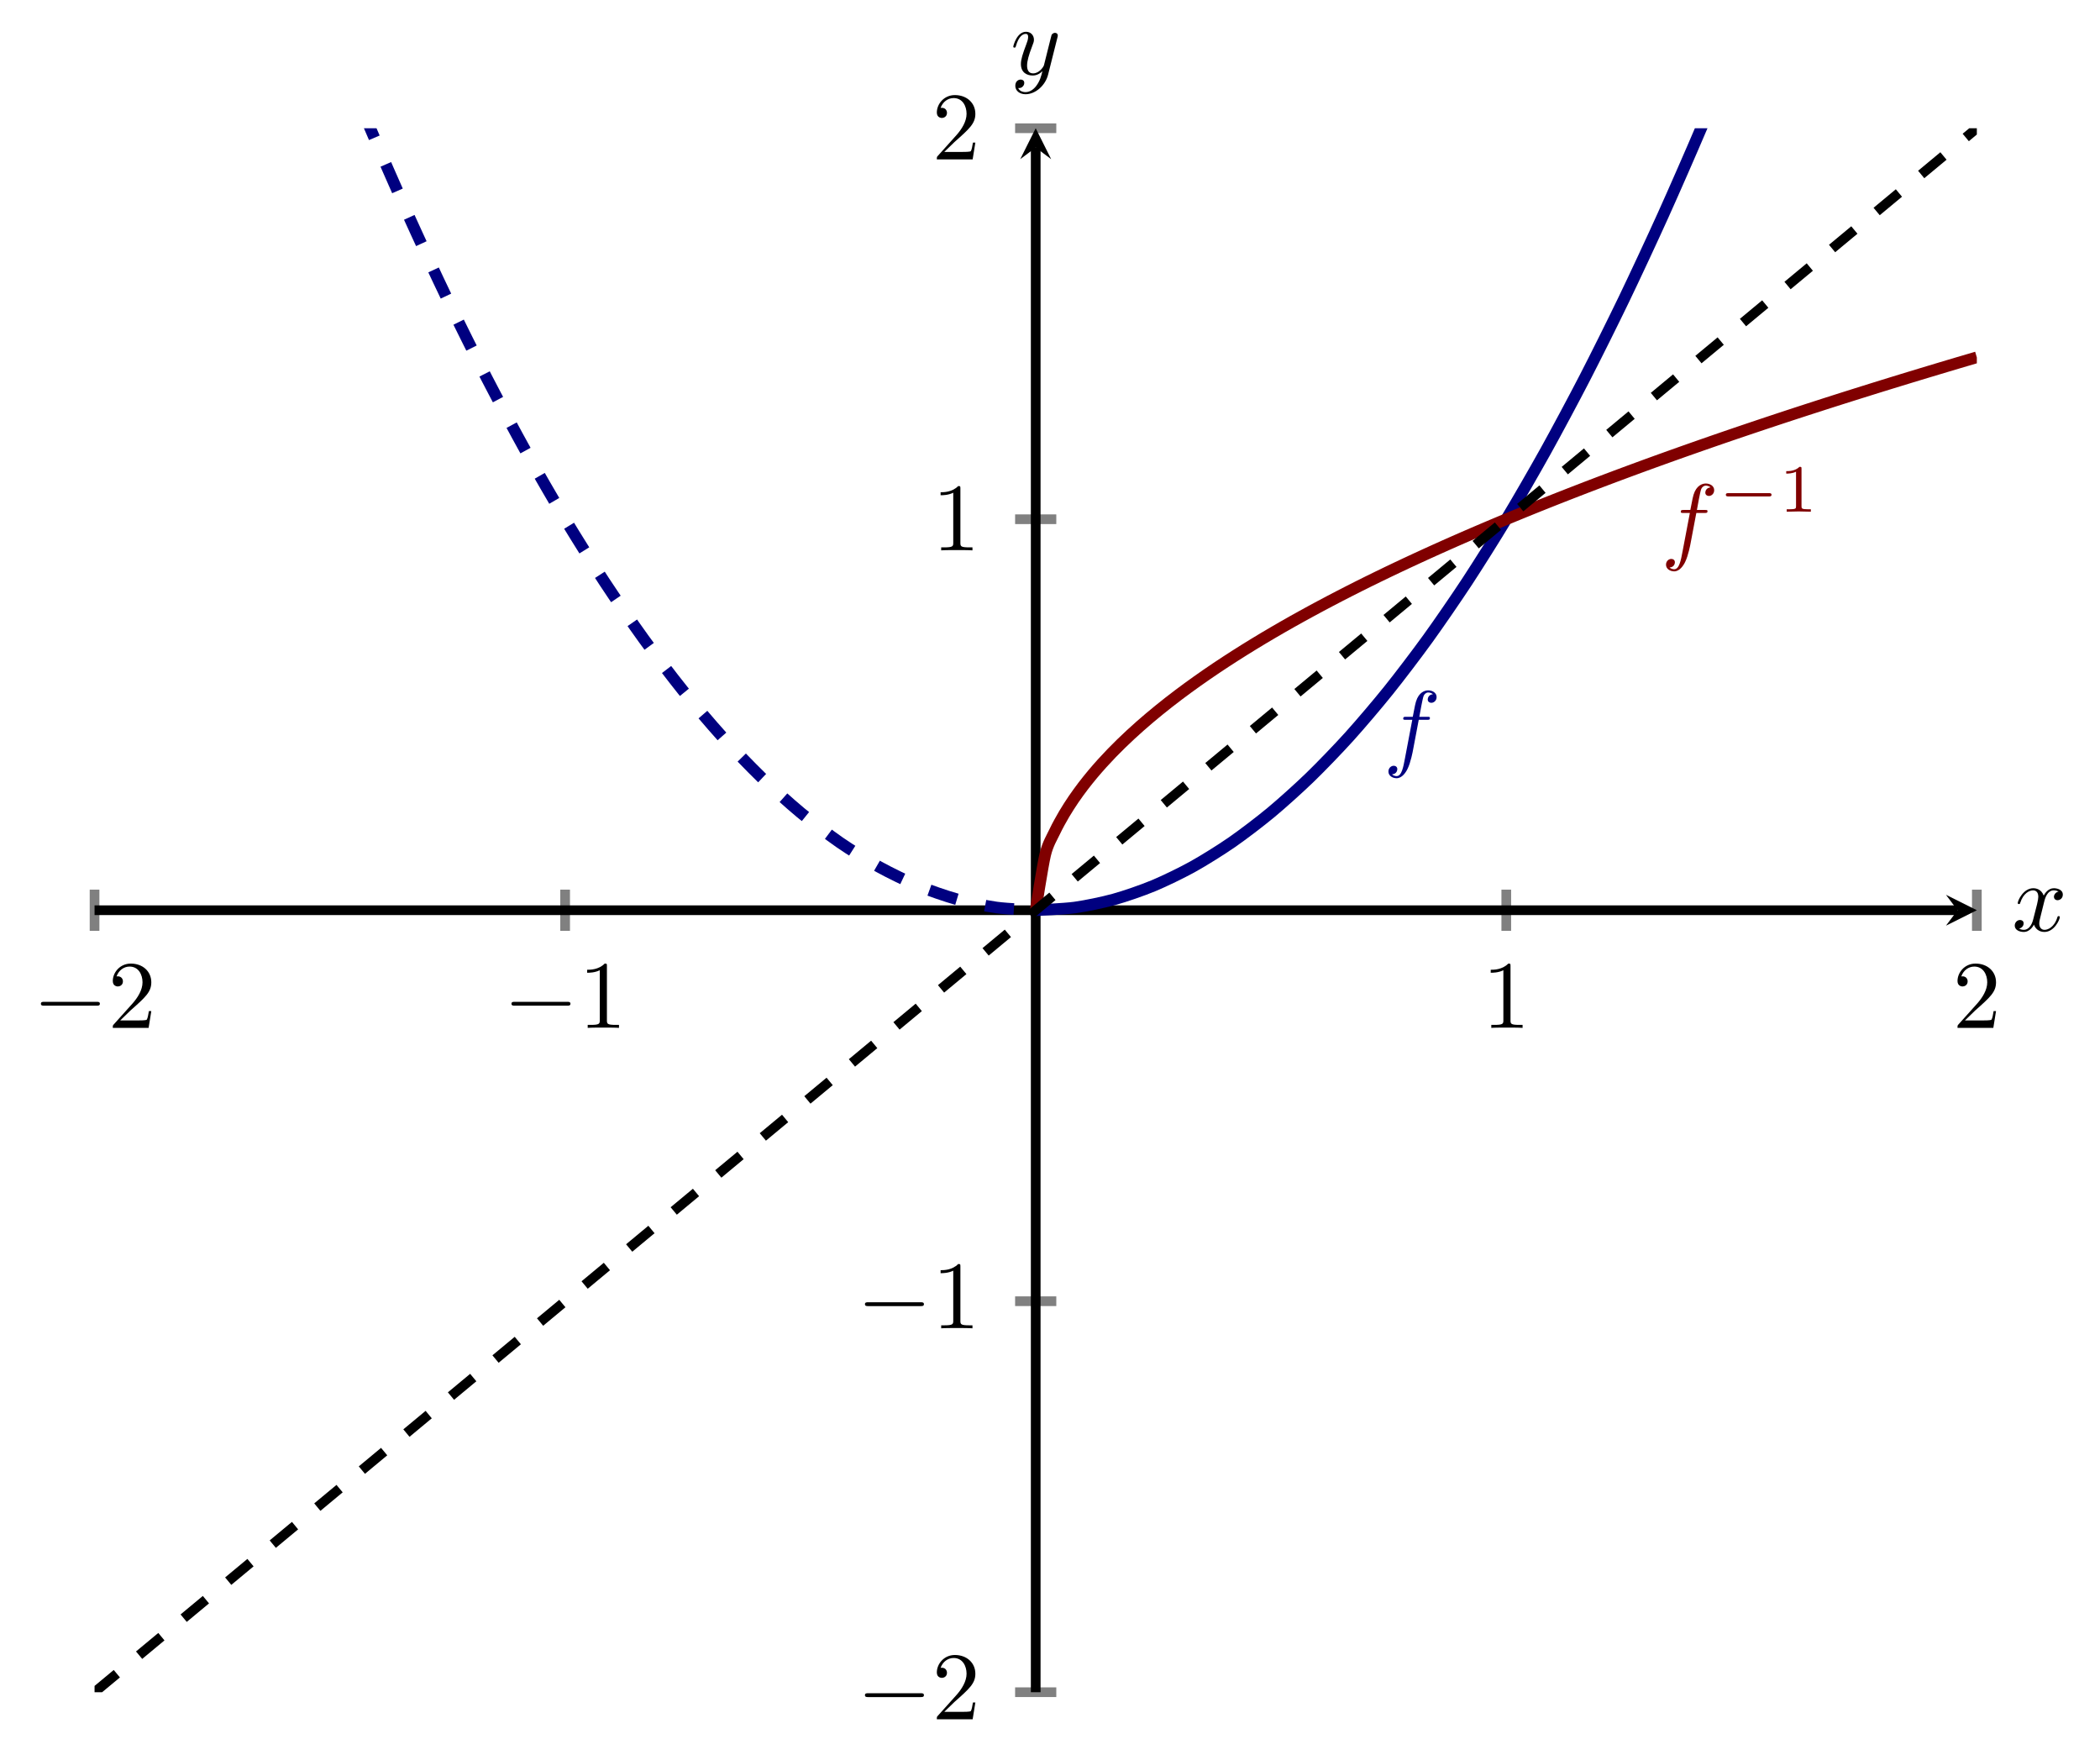 <?xml version="1.0" encoding="UTF-8" standalone="no"?>
<!DOCTYPE svg PUBLIC "-//W3C//DTD SVG 1.1//EN" "http://www.w3.org/Graphics/SVG/1.1/DTD/svg11.dtd">
<svg xmlns="http://www.w3.org/2000/svg" xmlns:xlink="http://www.w3.org/1999/xlink" version="1.1" width="216.739pt" height="181.651pt" viewBox="0 0 216.739 181.651">
<path transform="matrix(1,0,0,-1,9.759,174.631)" stroke-width="1" stroke-linecap="butt" stroke-miterlimit="10" stroke-linejoin="miter" fill="none" stroke="#808080" d="M 0 78.572 L 0 82.824 M 48.567 78.572 L 48.567 82.824 M 145.702 78.572 L 145.702 82.824 M 194.269 78.572 L 194.269 82.824 "/>
<path transform="matrix(1,0,0,-1,9.759,174.631)" stroke-width="1" stroke-linecap="butt" stroke-miterlimit="10" stroke-linejoin="miter" fill="none" stroke="#808080" d="M 95.009 0 L 99.26 0 M 95.009 40.349 L 99.26 40.349 M 95.009 121.047 L 99.26 121.047 M 95.009 161.396 L 99.26 161.396 "/>
<path transform="matrix(1,0,0,-1,9.759,174.631)" stroke-width="1" stroke-linecap="butt" stroke-miterlimit="10" stroke-linejoin="miter" fill="none" stroke="#000000" d="M 0 80.698 L 192.277 80.698 "/>
<path transform="matrix(1,0,0,-1,202.036,93.933)" d="M 1.993 0 L -1.196 1.594 L 0 0 L -1.196 -1.594 "/>
<path transform="matrix(1,0,0,-1,9.759,174.631)" stroke-width="1" stroke-linecap="butt" stroke-miterlimit="10" stroke-linejoin="miter" fill="none" stroke="#000000" d="M 97.135 0 L 97.135 159.404 "/>
<path transform="matrix(0,-1,-1,-0,106.894,15.227)" d="M 1.993 0 L -1.196 1.594 L 0 0 L -1.196 -1.594 "/>
<symbol id="font_0_1">
<path d="M .576 0 C .593 0 .611 0 .611 .02 C .611 .04 .593 .04 .576 .04 L .035 .04 C .018 .04 0 .04 0 .02 C 0 0 .018 0 .035 0 L .576 0 Z "/>
</symbol>
<use xlink:href="#font_0_1" transform="matrix(9.963,0,0,-9.963,4.221,103.783)"/>
<symbol id="font_1_2">
<path d="M .077 .077 L .183 .18 C .339 .318 .399 .372 .399 .472 C .399 .586 .309 .666 .187 .666 C .074 .666 0 .574 0 .485 C 0 .429 .05 .429 .053 .429 C .07 .429 .105 .441 .105 .482 C .105 .508 .087 .534 .052 .534 C .044 .534 .042 .534 .039 .533 C .062 .598 .116 .635 .174 .635 C .265 .635 .308 .554 .308 .472 C .308 .392 .258 .313 .203 .251 L .011 .037 C 0 .026 0 .024 0 0 L .371 0 L .399 .174 L .374 .174 C .369 .144 .362 .1 .352 .085 C .345 .077 .279 .077 .257 .077 L .077 .077 Z "/>
</symbol>
<use xlink:href="#font_1_2" transform="matrix(9.963,0,0,-9.963,11.641,106.074)"/>
<use xlink:href="#font_0_1" transform="matrix(9.963,0,0,-9.963,52.788,103.783)"/>
<symbol id="font_1_1">
<path d="M .205 .64 C .205 .664 .205 .666 .182 .666 C .12 .602 .032 .602 0 .602 L 0 .571 C .02 .571 .079 .571 .131 .597 L .131 .079 C .131 .043 .128 .031 .038 .031 L .006 .031 L .006 0 C .041 .003 .128 .003 .168 .003 C .208 .003 .295 .003 .33 0 L .33 .031 L .298 .031 C .208 .031 .205 .042 .205 .079 L .205 .64 Z "/>
</symbol>
<use xlink:href="#font_1_1" transform="matrix(9.963,0,0,-9.963,60.597,106.074)"/>
<use xlink:href="#font_1_1" transform="matrix(9.963,0,0,-9.963,153.856,106.074)"/>
<use xlink:href="#font_1_2" transform="matrix(9.963,0,0,-9.963,202.033,106.074)"/>
<use xlink:href="#font_0_1" transform="matrix(9.963,0,0,-9.963,89.27,175.135)"/>
<use xlink:href="#font_1_2" transform="matrix(9.963,0,0,-9.963,96.69,177.426)"/>
<use xlink:href="#font_0_1" transform="matrix(9.963,0,0,-9.963,89.27,134.787)"/>
<use xlink:href="#font_1_1" transform="matrix(9.963,0,0,-9.963,97.079,137.078)"/>
<use xlink:href="#font_1_1" transform="matrix(9.963,0,0,-9.963,97.079,56.796)"/>
<use xlink:href="#font_1_2" transform="matrix(9.963,0,0,-9.963,96.69,16.447)"/>
<clipPath id="cp2">
<path transform="matrix(1,0,0,-1,9.759,174.631)" d="M 0 0 L 194.269 0 L 194.269 161.396 L 0 161.396 Z "/>
</clipPath>
<g clip-path="url(#cp2)">
<path transform="matrix(1,0,0,-1,9.759,174.631)" stroke-width="1.196" stroke-linecap="butt" stroke-miterlimit="10" stroke-linejoin="miter" fill="none" stroke="#000080" d="M 97.135 80.698 C 97.135 80.698 100.059 80.823 101.182 80.978 C 102.305 81.134 104.106 81.508 105.229 81.819 C 106.352 82.13 108.153 82.753 109.276 83.22 C 110.399 83.686 112.2 84.559 113.324 85.181 C 114.447 85.803 116.248 86.926 117.371 87.703 C 118.494 88.481 120.295 89.852 121.418 90.785 C 122.541 91.718 124.342 93.339 125.465 94.428 C 126.588 95.517 128.39 97.387 129.513 98.631 C 130.636 99.875 132.437 101.995 133.56 103.394 C 134.683 104.794 136.484 107.163 137.607 108.718 C 138.73 110.273 140.531 112.892 141.654 114.602 C 142.777 116.313 144.579 119.181 145.702 121.047 C 146.825 122.913 148.626 126.03 149.749 128.052 C 150.872 130.073 152.673 133.44 153.796 135.617 C 154.919 137.794 156.72 141.411 157.843 143.743 C 158.966 146.076 160.768 149.941 161.891 152.429 C 163.014 154.917 164.815 159.032 165.938 161.676 C 167.061 164.32 168.862 168.684 169.985 171.483 C 171.108 174.282 172.909 178.896 174.032 181.85 C 175.156 184.805 176.957 189.668 178.08 192.778 C 179.203 195.888 181.004 201.001 182.127 204.266 C 183.25 207.532 185.051 212.894 186.174 216.315 C 187.297 219.736 189.098 225.347 190.221 228.924 C 191.345 232.5 194.269 242.093 194.269 242.093 "/>
<path transform="matrix(1,0,0,-1,9.759,174.631)" stroke-width="1.196" stroke-linecap="butt" stroke-dasharray="2.989,2.989" stroke-miterlimit="10" stroke-linejoin="miter" fill="none" stroke="#000080" d="M 0 242.095 C 0 242.095 2.924 232.502 4.047 228.925 C 5.17 225.348 6.971 219.737 8.095 216.316 C 9.218 212.895 11.019 207.533 12.142 204.267 C 13.265 201.002 15.066 195.889 16.189 192.779 C 17.312 189.669 19.113 184.806 20.236 181.851 C 21.359 178.897 23.16 174.283 24.284 171.484 C 25.407 168.685 27.208 164.32 28.331 161.677 C 29.454 159.033 31.255 154.918 32.378 152.43 C 33.501 149.942 35.302 146.077 36.425 143.744 C 37.548 141.411 39.349 137.795 40.473 135.618 C 41.596 133.441 43.397 130.074 44.52 128.053 C 45.643 126.031 47.444 122.914 48.567 121.048 C 49.69 119.182 51.491 116.314 52.614 114.603 C 53.737 112.892 55.538 110.274 56.662 108.719 C 57.785 107.164 59.586 104.794 60.709 103.395 C 61.832 101.995 63.633 99.875 64.756 98.631 C 65.879 97.387 67.68 95.517 68.803 94.428 C 69.926 93.34 71.728 91.719 72.851 90.786 C 73.974 89.853 75.775 88.481 76.898 87.703 C 78.021 86.926 79.822 85.804 80.945 85.182 C 82.068 84.56 83.869 83.687 84.992 83.22 C 86.115 82.754 87.917 82.13 89.04 81.819 C 90.163 81.508 91.964 81.134 93.087 80.978 C 94.21 80.823 97.134 80.698 97.134 80.698 "/>
<path transform="matrix(1,0,0,-1,9.759,174.631)" stroke-width="1.196" stroke-linecap="butt" stroke-miterlimit="10" stroke-linejoin="miter" fill="none" stroke="#800000" d="M 97.135 80.698 C 97.135 80.698 97.843 85.308 98.116 86.433 C 98.388 87.558 98.825 88.226 99.097 88.808 C 99.369 89.391 99.806 90.165 100.078 90.631 C 100.35 91.097 100.787 91.767 101.059 92.168 C 101.331 92.569 101.768 93.164 102.04 93.522 C 102.312 93.879 102.749 94.42 103.021 94.746 C 103.293 95.072 103.73 95.57 104.002 95.871 C 104.275 96.173 104.711 96.637 104.983 96.919 C 105.256 97.201 105.692 97.637 105.965 97.903 C 106.237 98.168 106.673 98.581 106.946 98.833 C 107.218 99.085 107.654 99.478 107.927 99.718 C 108.199 99.959 108.636 100.334 108.908 100.564 C 109.18 100.794 109.617 101.155 109.889 101.375 C 110.161 101.596 110.598 101.943 110.87 102.156 C 111.142 102.369 111.579 102.703 111.851 102.909 C 112.123 103.115 112.56 103.438 112.832 103.637 C 113.105 103.836 113.541 104.15 113.813 104.343 C 114.086 104.537 114.522 104.841 114.794 105.029 C 115.067 105.217 115.503 105.513 115.776 105.696 C 116.048 105.878 116.484 106.167 116.757 106.345 C 117.029 106.523 117.466 106.805 117.738 106.978 C 118.01 107.152 118.447 107.427 118.719 107.597 C 118.991 107.767 119.428 108.035 119.7 108.201 C 119.972 108.367 120.409 108.631 120.681 108.793 C 120.953 108.955 121.39 109.213 121.662 109.372 C 121.934 109.531 122.371 109.784 122.643 109.94 C 122.916 110.096 123.352 110.344 123.624 110.497 C 123.897 110.65 124.333 110.894 124.606 111.044 C 124.878 111.194 125.314 111.433 125.587 111.581 C 125.859 111.729 126.296 111.964 126.568 112.109 C 126.84 112.254 127.277 112.485 127.549 112.628 C 127.821 112.771 128.258 112.999 128.53 113.139 C 128.802 113.28 129.239 113.504 129.511 113.642 C 129.783 113.781 130.22 114.001 130.492 114.138 C 130.764 114.274 131.201 114.491 131.473 114.626 C 131.746 114.76 132.182 114.974 132.454 115.107 C 132.727 115.24 133.163 115.451 133.436 115.582 C 133.708 115.713 134.144 115.921 134.417 116.05 C 134.689 116.179 135.125 116.385 135.398 116.512 C 135.67 116.64 136.107 116.843 136.379 116.968 C 136.651 117.094 137.088 117.295 137.36 117.419 C 137.632 117.543 138.069 117.741 138.341 117.864 C 138.613 117.987 139.05 118.183 139.322 118.304 C 139.594 118.425 140.031 118.619 140.303 118.739 C 140.576 118.859 141.012 119.05 141.284 119.169 C 141.557 119.287 141.993 119.476 142.265 119.594 C 142.538 119.711 142.974 119.898 143.247 120.014 C 143.519 120.13 143.955 120.315 144.228 120.43 C 144.5 120.545 144.937 120.728 145.209 120.842 C 145.481 120.956 145.918 121.136 146.19 121.249 C 146.462 121.361 146.899 121.541 147.171 121.652 C 147.443 121.764 147.88 121.942 148.152 122.052 C 148.424 122.162 148.861 122.338 149.133 122.448 C 149.405 122.557 149.842 122.731 150.114 122.84 C 150.387 122.948 150.823 123.121 151.095 123.228 C 151.368 123.335 151.804 123.507 152.077 123.613 C 152.349 123.719 152.785 123.889 153.058 123.994 C 153.33 124.1 153.767 124.268 154.039 124.373 C 154.311 124.477 154.748 124.644 155.02 124.747 C 155.292 124.851 155.729 125.017 156.001 125.119 C 156.273 125.222 156.71 125.386 156.982 125.488 C 157.254 125.59 157.691 125.752 157.963 125.853 C 158.235 125.955 158.672 126.116 158.944 126.216 C 159.217 126.316 159.653 126.477 159.925 126.576 C 160.198 126.675 160.634 126.834 160.906 126.933 C 161.179 127.032 161.615 127.189 161.888 127.287 C 162.16 127.385 162.596 127.542 162.869 127.639 C 163.141 127.736 163.578 127.891 163.85 127.988 C 164.122 128.084 164.559 128.239 164.831 128.334 C 165.103 128.43 165.54 128.583 165.812 128.678 C 166.084 128.774 166.521 128.925 166.793 129.02 C 167.065 129.114 167.502 129.265 167.774 129.359 C 168.046 129.453 168.483 129.603 168.755 129.696 C 169.028 129.789 169.464 129.938 169.736 130.03 C 170.009 130.123 170.445 130.271 170.718 130.362 C 170.99 130.454 171.426 130.601 171.699 130.692 C 171.971 130.784 172.407 130.93 172.68 131.02 C 172.952 131.111 173.389 131.256 173.661 131.346 C 173.933 131.436 174.37 131.58 174.642 131.67 C 174.914 131.759 175.351 131.902 175.623 131.991 C 175.895 132.08 176.332 132.222 176.604 132.311 C 176.876 132.399 177.313 132.541 177.585 132.628 C 177.858 132.716 178.294 132.857 178.566 132.944 C 178.839 133.031 179.275 133.171 179.547 133.258 C 179.82 133.345 180.256 133.484 180.529 133.57 C 180.801 133.656 181.237 133.794 181.51 133.88 C 181.782 133.966 182.219 134.103 182.491 134.188 C 182.763 134.274 183.2 134.41 183.472 134.495 C 183.744 134.58 184.181 134.715 184.453 134.8 C 184.725 134.884 185.162 135.019 185.434 135.103 C 185.706 135.186 186.143 135.321 186.415 135.404 C 186.687 135.487 187.124 135.621 187.396 135.704 C 187.669 135.787 188.105 135.919 188.377 136.002 C 188.65 136.084 189.086 136.216 189.359 136.298 C 189.631 136.381 190.067 136.512 190.34 136.593 C 190.612 136.675 191.048 136.806 191.321 136.887 C 191.593 136.968 192.03 137.098 192.302 137.179 C 192.574 137.26 193.011 137.389 193.283 137.469 C 193.555 137.549 194.264 137.758 194.264 137.758 "/>
<path transform="matrix(1,0,0,-1,9.759,174.631)" stroke-width="1" stroke-linecap="butt" stroke-dasharray="2.989,2.989" stroke-miterlimit="10" stroke-linejoin="miter" fill="none" stroke="#000000" d="M 0 0 L 8.095 6.725 L 16.189 13.45 L 24.284 20.174 L 32.378 26.899 L 40.473 33.624 L 48.567 40.349 L 56.662 47.074 L 64.756 53.799 L 72.851 60.523 L 80.945 67.248 L 89.04 73.973 L 97.134 80.698 L 105.229 87.423 L 113.323 94.147 L 121.418 100.872 L 129.512 107.597 L 137.607 114.322 L 145.701 121.047 L 153.796 127.772 L 161.89 134.496 L 169.985 141.221 L 178.079 147.946 L 186.174 154.671 L 194.268 161.396 "/>
<symbol id="font_3_1">
<path d="M .314 .605 L .4 .605 C .42 .605 .43 .605 .43 .625 C .43 .636 .42 .636 .403 .636 L .32 .636 L .341 .75 C .345 .771 .359 .842 .365 .854 C .374 .873 .391 .888 .412 .888 C .416 .888 .442 .888 .461 .87 C .417 .866 .407 .831 .407 .816 C .407 .793 .425 .781 .444 .781 C .47 .781 .499 .803 .499 .841 C .499 .887 .453 .91 .412 .91 C .378 .91 .315 .892 .285 .793 C .279 .772 .276 .762 .252 .636 L .183 .636 C .164 .636 .153 .636 .153 .617 C .153 .605 .162 .605 .181 .605 L .247 .605 L .172 .21 C .154 .113 .137 .022 .085 .022 C .081 .022 .056 .022 .037 .04 C .083 .043 .092 .079 .092 .094 C .092 .117 .074 .129 .055 .129 C .029 .129 0 .107 0 .069 C 0 .024 .044 0 .085 0 C .14 0 .18 .059 .198 .097 C .23 .16 .253 .281 .254 .288 L .314 .605 Z "/>
</symbol>
<use xlink:href="#font_3_1" transform="matrix(9.963,0,0,-9.963,143.299,80.31)" fill="#000080"/>
<use xlink:href="#font_3_1" transform="matrix(9.963,0,0,-9.963,171.948,58.963)" fill="#800000"/>
<symbol id="font_4_1">
<path d="M .636 0 C .652 0 .676 0 .676 .024 C .676 .049 .653 .049 .636 .049 L .04 .049 C .024 .049 0 .049 0 .025 C 0 0 .023 0 .04 0 L .636 0 Z "/>
</symbol>
<use xlink:href="#font_4_1" transform="matrix(6.974,0,0,-6.974,178.123,51.231)" fill="#800000"/>
<symbol id="font_5_1">
<path d="M .226 .636 C .226 .663 .224 .664 .196 .664 C .132 .601 .041 .6 0 .6 L 0 .564 C .024 .564 .09 .564 .145 .592 L .145 .082 C .145 .049 .145 .036 .045 .036 L .007 .036 L .007 0 C .025 .001 .148 .004 .185 .004 C .216 .004 .342 .001 .364 0 L .364 .036 L .326 .036 C .226 .036 .226 .049 .226 .082 L .226 .636 Z "/>
</symbol>
<use xlink:href="#font_5_1" transform="matrix(6.974,0,0,-6.974,184.356,52.807)" fill="#800000"/>
</g>
<symbol id="font_3_2">
<path d="M .305 .313 C .311 .339 .334 .431 .404 .431 C .409 .431 .433 .431 .454 .418 C .426 .413 .406 .388 .406 .364 C .406 .348 .417 .329 .444 .329 C .466 .329 .498 .347 .498 .387 C .498 .439 .439 .453 .405 .453 C .347 .453 .312 .4 .3 .377 C .275 .443 .221 .453 .192 .453 C .088 .453 .031 .324 .031 .299 C .031 .289 .041 .289 .043 .289 C .051 .289 .054 .291 .056 .3 C .09 .406 .156 .431 .19 .431 C .209 .431 .244 .422 .244 .364 C .244 .333 .227 .266 .19 .126 C .174 .064 .139 .022 .095 .022 C .089 .022 .066 .022 .045 .035 C .07 .04 .092 .061 .092 .089 C .092 .116 .07 .124 .055 .124 C .025 .124 0 .098 0 .066 C 0 .02 .05 0 .094 0 C .16 0 .196 .07 .199 .076 C .211 .039 .247 0 .307 0 C .41 0 .467 .129 .467 .154 C .467 .164 .458 .164 .455 .164 C .446 .164 .444 .16 .442 .153 C .409 .046 .341 .022 .309 .022 C .27 .022 .254 .054 .254 .088 C .254 .11 .26 .132 .271 .176 L .305 .313 Z "/>
</symbol>
<use xlink:href="#font_3_2" transform="matrix(9.963,0,0,-9.963,207.94,96.176)"/>
<symbol id="font_3_3">
<path d="M .457 .586 C .461 .6 .461 .602 .461 .609 C .461 .627 .447 .636 .432 .636 C .422 .636 .406 .63 .397 .615 C .395 .61 .387 .579 .383 .561 C .376 .535 .369 .508 .363 .481 L .318 .301 C .314 .286 .271 .216 .205 .216 C .154 .216 .143 .26 .143 .297 C .143 .343 .16 .405 .194 .493 C .21 .534 .214 .545 .214 .565 C .214 .61 .182 .647 .132 .647 C .037 .647 0 .502 0 .493 C 0 .483 .01 .483 .012 .483 C .022 .483 .023 .485 .028 .501 C .055 .595 .095 .625 .129 .625 C .137 .625 .154 .625 .154 .593 C .154 .568 .144 .542 .137 .523 C .097 .417 .079 .36 .079 .313 C .079 .224 .142 .194 .201 .194 C .24 .194 .274 .211 .302 .239 C .289 .187 .277 .138 .237 .085 C .211 .051 .173 .022 .127 .022 C .113 .022 .068 .025 .051 .064 C .067 .064 .08 .064 .094 .076 C .104 .085 .114 .098 .114 .117 C .114 .148 .087 .152 .077 .152 C .054 .152 .021 .136 .021 .087 C .021 .037 .065 0 .127 0 C .23 0 .333 .091 .361 .204 L .457 .586 Z "/>
</symbol>
<use xlink:href="#font_3_3" transform="matrix(9.963,0,0,-9.963,104.579,9.725)"/>
</svg>

